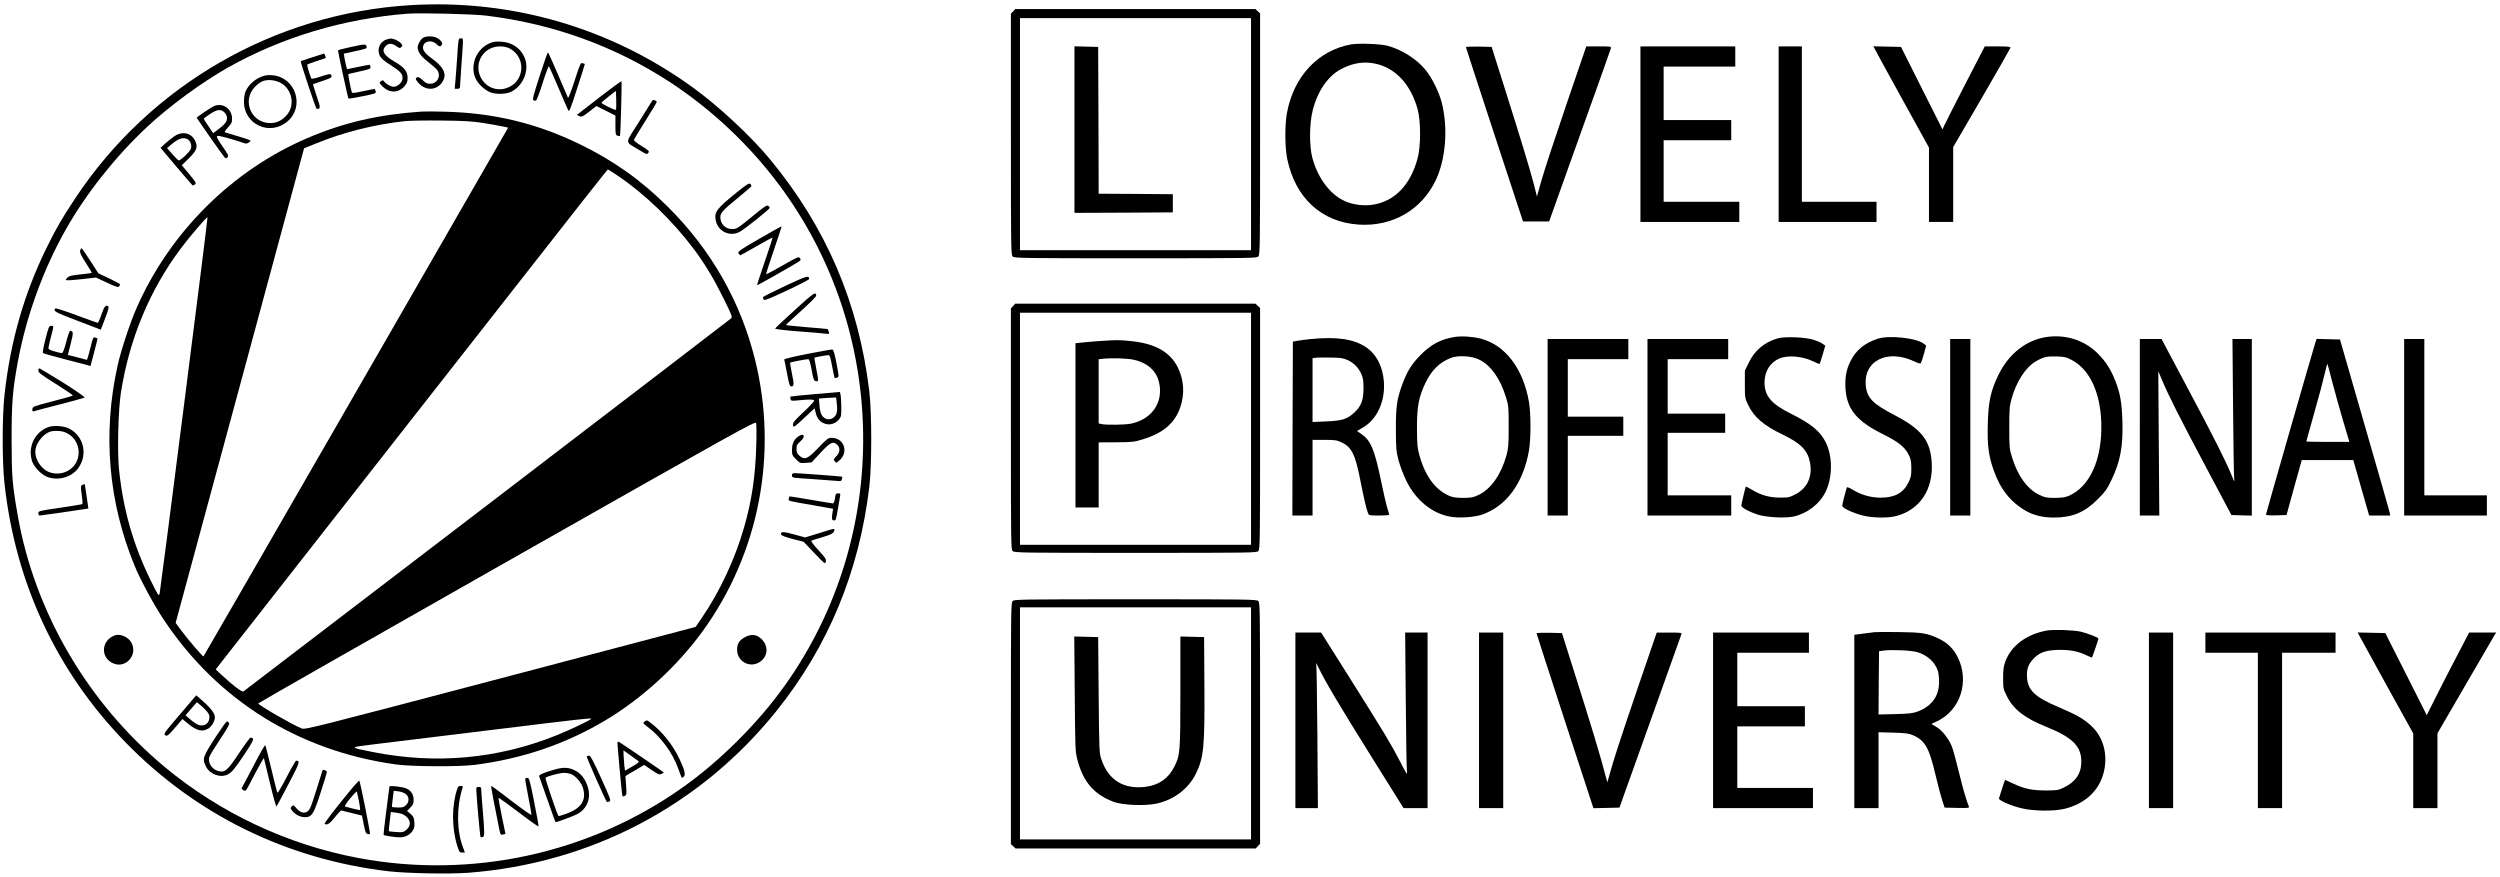 <?xml version="1.0" standalone="no"?>
<!DOCTYPE svg PUBLIC "-//W3C//DTD SVG 20010904//EN"
 "http://www.w3.org/TR/2001/REC-SVG-20010904/DTD/svg10.dtd">
<svg version="1.0" xmlns="http://www.w3.org/2000/svg"
 width="2478pt" height="869pt" viewBox="0 0 2478 869"
 preserveAspectRatio="xMidYMid meet">
<g transform="translate(0,869) scale(0.1,-0.1)"
fill="#000000" stroke="none">
<path d="M4070 8639 c-1345 -80 -2580 -791 -3324 -1914 -135 -204 -184 -288
-288 -499 -221 -452 -357 -928 -414 -1456 -23 -211 -23 -657 0 -868 108 -993
519 -1871 1201 -2571 700 -718 1597 -1158 2605 -1277 186 -21 598 -29 790 -15
1214 92 2303 664 3058 1606 513 641 819 1380 919 2223 25 211 25 737 -1 947
-105 873 -428 1625 -987 2300 -188 227 -506 523 -759 706 -815 592 -1793 878
-2800 818z m750 -104 c667 -82 1275 -303 1822 -660 410 -269 779 -615 1075
-1010 1092 -1456 1121 -3476 69 -4960 -264 -374 -647 -757 -1021 -1021 -925
-656 -2094 -910 -3215 -698 -701 132 -1365 444 -1914 899 -765 636 -1291 1534
-1460 2495 -54 307 -60 383 -61 750 0 371 10 490 61 770 84 456 254 924 479
1320 202 356 492 721 803 1012 219 205 541 441 799 587 534 301 1146 485 1778
535 128 10 656 -3 785 -19z"/>
<path d="M4192 8314 c-26 -18 -52 -65 -52 -94 0 -45 33 -90 106 -146 40 -31
80 -67 89 -80 39 -60 -1 -134 -72 -134 -29 0 -45 8 -73 35 -25 24 -42 34 -53
29 -23 -8 -21 -17 9 -54 75 -89 198 -77 248 24 34 70 -2 137 -118 220 -75 54
-98 94 -75 135 21 38 85 42 123 6 31 -29 39 -30 54 -12 15 17 -8 52 -48 72
-38 20 -110 19 -138 -1z"/>
<path d="M3834 8299 c-68 -19 -101 -96 -70 -161 12 -25 42 -51 107 -93 101
-65 119 -85 119 -131 0 -39 -48 -84 -88 -84 -28 0 -74 26 -95 53 -11 14 -14
14 -31 2 -19 -15 -19 -16 14 -50 68 -70 158 -69 219 0 26 30 31 44 31 85 0 62
-34 104 -131 160 -102 60 -129 104 -91 148 28 34 63 37 106 7 35 -24 40 -25
54 -11 14 14 14 18 -8 41 -13 14 -40 29 -59 35 -41 11 -36 11 -77 -1z"/>
<path d="M4532 8128 c-7 -101 -15 -213 -19 -250 l-6 -68 27 0 c22 0 26 5 26
28 0 15 7 117 15 227 19 260 20 245 -8 245 -23 0 -24 -2 -35 -182z"/>
<path d="M4844 8257 c-131 -63 -190 -228 -125 -355 26 -51 99 -115 149 -130
62 -19 150 -15 198 8 127 62 189 231 128 352 -44 89 -124 139 -229 145 -59 3
-78 0 -121 -20z m205 -46 c175 -90 151 -343 -37 -397 -99 -29 -200 16 -247
109 -71 143 28 305 188 307 38 0 71 -7 96 -19z"/>
<path d="M3468 8222 c-65 -14 -118 -28 -118 -32 0 -16 99 -473 104 -477 2 -3
66 8 140 23 127 26 136 29 130 48 -4 12 -8 22 -9 24 -1 1 -52 -8 -113 -21
-101 -22 -112 -23 -116 -8 -12 45 -37 173 -34 176 1 2 53 14 113 27 97 21 110
26 107 43 -2 11 -5 21 -7 23 -1 1 -52 -8 -114 -21 l-111 -23 -10 35 c-5 20
-12 55 -16 78 l-6 41 78 17 c149 32 153 33 147 55 -7 25 -16 24 -165 -8z"/>
<path d="M5349 7938 c-61 -189 -73 -235 -62 -241 8 -5 20 -7 26 -4 7 3 37 82
66 176 30 94 58 168 62 164 4 -5 46 -100 94 -213 48 -113 92 -214 98 -225 9
-17 24 20 88 220 43 131 77 240 76 241 -1 1 -11 4 -23 8 -19 6 -25 -8 -79
-175 -35 -108 -61 -175 -66 -167 -4 7 -48 111 -99 231 -51 119 -95 217 -99
217 -4 0 -41 -105 -82 -232z"/>
<path d="M3095 8122 c-60 -19 -112 -37 -114 -38 -6 -5 150 -474 158 -474 40 0
40 10 0 127 -21 64 -38 117 -36 118 1 1 42 16 91 32 92 30 102 38 87 62 -7 11
-25 8 -100 -17 -66 -22 -93 -27 -96 -19 -30 81 -44 132 -38 138 5 3 46 19 93
34 47 15 86 28 87 29 5 4 -10 46 -16 45 -3 -1 -55 -17 -116 -37z"/>
<path d="M2625 7941 c-85 -22 -161 -85 -192 -160 -9 -20 -15 -64 -15 -98 -1
-228 258 -345 432 -196 173 148 81 434 -146 457 -27 3 -62 1 -79 -3z m158 -73
c113 -63 143 -220 61 -317 -48 -55 -100 -81 -165 -81 -187 0 -282 218 -156
355 23 26 60 53 82 61 52 19 124 11 178 -18z"/>
<path d="M5964 7742 c-104 -81 -202 -157 -218 -169 l-28 -22 25 -12 c23 -10
32 -6 97 44 l71 56 95 -47 94 -47 0 -97 c0 -89 2 -97 21 -103 11 -4 22 -5 24
-3 6 6 20 540 15 543 -3 2 -91 -62 -196 -143z m141 -140 c-8 -8 -146 60 -143
70 2 5 35 33 73 63 l70 54 3 -91 c1 -50 0 -93 -3 -96z"/>
<path d="M6456 7678 c-8 -13 -67 -106 -130 -208 -134 -212 -135 -179 5 -264
77 -47 82 -49 95 -31 12 17 7 22 -67 68 -49 30 -78 54 -75 62 2 7 54 93 115
190 61 97 111 180 111 185 0 7 -23 20 -36 20 -2 0 -10 -10 -18 -22z"/>
<path d="M2122 7639 c-25 -10 -172 -109 -172 -116 0 -6 260 -376 276 -393 12
-12 16 -12 29 1 14 13 8 25 -50 109 -51 74 -62 96 -51 102 12 7 124 -23 267
-71 19 -7 32 -4 49 9 24 18 23 18 -96 55 -65 20 -127 39 -137 41 -15 5 -12 12
22 50 35 37 41 50 41 87 0 98 -90 162 -178 126z m103 -64 c17 -16 25 -35 25
-58 0 -35 -25 -64 -101 -120 l-36 -27 -46 68 c-26 37 -47 71 -47 75 0 4 28 25
62 47 71 47 108 51 143 15z"/>
<path d="M4180 7584 c-429 -29 -775 -109 -1136 -264 -744 -319 -1359 -931
-1689 -1680 -63 -141 -158 -429 -189 -572 -150 -676 -93 -1350 169 -1988 57
-139 194 -392 290 -535 532 -798 1335 -1298 2298 -1432 155 -22 621 -24 777
-5 476 60 907 207 1304 444 362 217 705 531 958 878 562 772 753 1760 522
2695 -142 573 -434 1086 -859 1510 -269 269 -544 464 -887 630 -426 205 -847
306 -1328 318 -96 3 -200 3 -230 1z m610 -113 c74 -12 160 -27 191 -34 l56
-12 -1507 -2618 c-829 -1440 -1510 -2620 -1513 -2623 -6 -6 -144 155 -220 256
l-56 76 637 2352 636 2352 121 49 c272 111 575 187 875 220 47 5 211 8 365 6
226 -2 306 -7 415 -24z m1329 -520 c273 -184 547 -448 759 -731 110 -148 196
-290 294 -488 77 -156 89 -185 77 -196 -17 -16 -4818 -3688 -4837 -3700 -14
-8 -109 64 -214 163 l-60 56 1927 2460 c1921 2453 1955 2495 1962 2495 2 0 44
-27 92 -59z m-4294 -2267 c-129 -1017 -239 -1862 -243 -1879 -8 -28 -14 -20
-90 135 -173 353 -273 706 -313 1104 -17 173 -7 584 19 751 83 532 283 1016
594 1432 85 114 258 316 265 309 2 -2 -102 -836 -232 -1852z m5671 -409 c-8
-303 -45 -551 -122 -817 -89 -310 -240 -633 -418 -893 l-61 -89 -1933 -510
c-1846 -486 -1936 -509 -1970 -497 -78 28 -432 232 -432 249 0 4 1108 635
2463 1404 2310 1310 2463 1395 2471 1375 4 -12 6 -112 2 -222z m-1636 -2710
c0 -10 -221 -115 -355 -168 -577 -230 -1188 -284 -1805 -162 -248 49 -248 47
20 79 129 16 649 79 1155 141 906 111 985 120 985 110z"/>
<path d="M1729 7340 c-24 -16 -65 -49 -91 -72 l-47 -43 156 -185 c86 -102 159
-186 162 -188 4 -1 14 3 24 10 15 12 9 22 -57 102 l-74 88 68 67 c80 77 94
114 64 176 -37 78 -127 98 -205 45z m130 -30 c30 -16 46 -65 31 -99 -12 -29
-99 -111 -118 -111 -6 0 -34 28 -63 61 l-53 61 35 30 c77 66 124 82 168 58z"/>
<path d="M7304 6784 c-198 -160 -223 -192 -211 -271 19 -117 143 -177 244
-118 50 28 293 223 293 235 0 4 -7 13 -15 20 -12 10 -37 -6 -142 -92 -166
-136 -170 -138 -218 -138 -66 0 -115 51 -115 118 0 41 26 70 171 188 71 58
131 110 135 115 3 6 0 17 -8 25 -12 12 -30 1 -134 -82z"/>
<path d="M7527 6324 c-196 -113 -216 -128 -207 -145 6 -10 14 -19 18 -19 4 0
77 41 162 90 85 49 156 87 158 86 2 -2 -33 -109 -77 -237 -44 -128 -79 -235
-77 -236 4 -4 406 225 424 241 10 10 10 15 0 29 -12 15 -28 8 -171 -74 -87
-50 -160 -89 -163 -87 -2 3 32 110 76 238 44 129 79 235 77 236 -2 2 -101 -53
-220 -122z"/>
<path d="M794 6206 c-4 -19 8 -46 56 -121 35 -53 61 -98 59 -100 -2 -2 -54 -9
-114 -15 -91 -10 -113 -16 -129 -34 -18 -21 -18 -21 2 -24 12 -2 80 4 152 12
l131 15 110 -51 c91 -43 112 -49 120 -37 5 8 9 17 9 21 0 4 -48 30 -107 58
l-108 51 -80 124 c-44 69 -83 125 -87 125 -4 0 -10 -11 -14 -24z"/>
<path d="M7785 5857 c-120 -56 -220 -107 -222 -112 -1 -6 1 -16 6 -24 8 -12
51 5 230 89 122 57 221 108 221 114 -1 39 -20 33 -235 -67z"/>
<path d="M7880 5619 c-107 -97 -196 -181 -197 -186 -2 -5 96 -17 224 -27 126
-9 248 -20 272 -23 42 -5 43 -5 36 18 -4 13 -9 25 -10 27 -1 1 -95 10 -209 19
-113 9 -206 19 -205 22 0 3 68 66 150 140 82 74 149 141 149 150 -1 45 -24 29
-210 -140z"/>
<path d="M1027 5628 c-8 -18 -22 -57 -32 -85 -11 -29 -22 -53 -27 -53 -4 0
-98 34 -209 75 -111 42 -206 72 -210 68 -25 -26 -5 -37 218 -122 l232 -89 21
54 c11 30 29 79 41 109 11 30 18 59 14 65 -12 20 -35 9 -48 -22z"/>
<path d="M451 5330 c-20 -77 -30 -134 -25 -139 5 -5 99 -31 209 -60 110 -28
214 -55 231 -60 l31 -9 36 136 c20 75 35 137 34 138 -1 1 -12 4 -23 8 -20 6
-23 0 -44 -86 -13 -51 -26 -102 -31 -114 l-7 -21 -95 25 -94 24 28 111 c28
111 27 126 -6 127 -6 0 -23 -49 -39 -110 -19 -73 -33 -110 -43 -110 -7 0 -40
7 -73 17 -41 11 -60 21 -60 32 0 9 11 59 25 111 30 116 30 110 2 110 -21 0
-26 -11 -56 -130z"/>
<path d="M8002 5182 c-142 -28 -231 -50 -229 -56 3 -6 15 -68 28 -138 20 -104
27 -128 41 -128 29 0 30 17 8 126 -12 58 -20 108 -18 110 5 5 158 34 178 34
11 0 20 -27 35 -107 18 -97 22 -108 43 -111 27 -4 27 -3 2 127 -11 58 -19 105
-17 106 5 4 122 25 138 25 13 0 21 -21 37 -111 12 -62 23 -113 25 -116 2 -2
13 0 24 4 20 8 20 9 -6 143 -19 98 -30 135 -41 136 -8 1 -120 -19 -248 -44z"/>
<path d="M380 5017 c0 -20 27 -41 174 -133 96 -60 172 -112 168 -115 -4 -4
-90 -28 -192 -54 -102 -26 -191 -52 -197 -58 -18 -14 -17 -51 1 -44 8 3 122
34 253 67 131 34 244 65 251 69 8 4 -71 59 -210 147 -123 76 -229 140 -235
142 -8 2 -13 -6 -13 -21z"/>
<path d="M8082 4784 c-133 -11 -244 -23 -247 -25 -2 -3 -2 -14 1 -25 5 -18 11
-19 77 -12 112 11 157 10 157 -4 0 -7 -47 -58 -106 -113 -93 -87 -106 -104
-103 -128 4 -28 7 -26 109 69 l104 97 12 -48 c15 -57 46 -92 95 -106 48 -15
99 2 134 42 23 28 25 37 24 127 -1 53 -4 108 -8 122 l-6 25 -243 -21z m213
-103 c5 -50 3 -77 -7 -98 -17 -37 -60 -57 -95 -46 -44 15 -63 51 -70 130 l-6
72 39 4 c21 2 60 4 85 5 l47 2 7 -69z"/>
<path d="M477 4456 c-135 -50 -205 -201 -158 -340 18 -53 86 -125 140 -149
107 -47 249 -11 316 82 98 134 56 318 -90 393 -51 27 -156 34 -208 14z m171
-52 c153 -63 179 -273 45 -368 -52 -36 -113 -48 -178 -34 -90 19 -165 116
-165 213 0 71 68 165 140 194 38 15 116 13 158 -5z"/>
<path d="M7906 4359 c-38 -30 -56 -71 -56 -130 0 -47 4 -55 40 -91 39 -40 41
-40 97 -36 l58 5 90 97 c97 104 124 117 165 76 30 -30 26 -76 -10 -112 -27
-26 -29 -32 -17 -49 14 -19 14 -19 41 2 102 80 57 229 -71 229 -35 0 -45 -8
-133 -100 -108 -112 -133 -122 -187 -76 -22 19 -28 32 -28 66 0 37 6 47 39 76
58 50 32 90 -28 43z"/>
<path d="M7850 3977 c0 -23 1 -23 193 -35 105 -7 215 -15 244 -18 46 -6 52 -4
58 16 4 12 5 23 3 25 -3 3 -428 35 -470 35 -23 0 -28 -5 -28 -23z"/>
<path d="M811 3881 c-11 -7 -11 -23 -1 -95 7 -48 10 -89 7 -92 -2 -3 -102 -19
-221 -37 -209 -30 -216 -32 -216 -54 0 -13 6 -23 14 -23 13 0 381 53 452 65
l30 5 -17 118 c-10 64 -18 118 -18 120 -2 5 -16 1 -30 -7z"/>
<path d="M8276 3750 c-4 -27 -12 -50 -18 -50 -6 0 -105 16 -220 36 -115 20
-210 35 -212 33 -2 -2 -6 -13 -8 -23 -4 -23 -17 -19 254 -66 l186 -33 -6 -36
c-10 -64 -8 -76 13 -79 19 -3 22 7 39 105 10 59 20 120 23 136 5 24 2 27 -19
27 -23 0 -26 -5 -32 -50z"/>
<path d="M8118 3405 l-138 -42 -106 29 c-108 30 -138 31 -132 2 2 -12 34 -25
113 -46 l110 -28 107 -112 c103 -109 107 -112 113 -85 6 24 -2 37 -73 114 -51
55 -76 90 -69 94 7 4 55 19 107 34 91 26 120 43 120 72 0 17 8 18 -152 -32z"/>
<path d="M1140 2393 c-133 -47 -149 -212 -27 -274 130 -67 263 83 185 209 -31
50 -109 82 -158 65z"/>
<path d="M7391 2378 c-62 -32 -85 -66 -85 -128 0 -118 129 -187 227 -120 88
60 86 175 -4 242 -40 30 -88 32 -138 6z"/>
<path d="M1782 1607 c-152 -177 -163 -192 -145 -204 20 -15 31 -5 130 111 l41
49 50 -41 c90 -76 147 -90 208 -53 32 20 64 74 64 111 0 43 -46 99 -160 197
l-25 21 -163 -191z m288 3 c15 -35 -1 -84 -31 -100 -45 -24 -87 -9 -163 58
l-37 32 56 65 57 65 53 -45 c29 -25 58 -59 65 -75z"/>
<path d="M6387 1536 c-16 -13 -14 -17 31 -50 128 -94 250 -259 304 -413 18
-48 33 -90 35 -92 1 -2 10 2 19 9 22 19 12 66 -42 179 -64 137 -175 275 -288
359 -33 26 -35 26 -59 8z"/>
<path d="M2143 1393 c-134 -207 -140 -222 -102 -300 38 -78 145 -117 217 -79
41 21 71 58 170 207 67 101 88 139 79 148 -6 6 -16 11 -23 11 -6 0 -57 -69
-114 -154 -116 -176 -142 -198 -211 -177 -60 18 -99 80 -85 135 3 14 51 93
106 176 81 122 99 155 89 166 -6 8 -15 14 -20 14 -5 0 -53 -66 -106 -147z"/>
<path d="M6120 1326 c0 -27 40 -469 46 -504 4 -29 7 -31 26 -21 19 10 20 16
14 104 l-7 93 93 55 93 55 73 -50 c67 -45 77 -49 99 -39 14 7 24 13 22 15 -16
14 -435 299 -445 303 -8 3 -14 -1 -14 -11z m208 -180 c9 -9 -4 -21 -60 -53
l-73 -42 -7 52 c-3 29 -6 74 -7 100 l-1 49 68 -48 c37 -26 73 -52 80 -58z"/>
<path d="M2515 1103 c-60 -114 -112 -213 -117 -220 -6 -8 -2 -16 13 -24 28
-14 16 -31 121 171 45 85 83 150 84 145 1 -6 28 -117 60 -248 31 -131 60 -235
65 -230 4 4 58 104 119 222 111 212 118 231 75 231 -5 0 -48 -74 -95 -165 -47
-91 -87 -159 -91 -152 -4 7 -30 113 -60 237 -29 124 -56 229 -60 233 -4 5 -55
-85 -114 -200z"/>
<path d="M5816 1192 c-4 -7 186 -437 199 -450 3 -3 14 -1 25 4 18 8 13 22 -82
232 -77 169 -105 222 -119 222 -10 0 -20 -4 -23 -8z"/>
<path d="M5493 1061 c-105 -30 -155 -52 -149 -66 2 -7 39 -111 82 -231 42
-121 78 -221 80 -223 4 -5 166 55 213 78 102 53 144 163 105 278 -26 76 -67
128 -126 157 -62 31 -115 33 -205 7z m170 -45 c43 -17 101 -85 115 -135 37
-121 -15 -202 -162 -256 -42 -15 -78 -26 -80 -24 -13 13 -135 374 -129 380 16
15 140 48 181 48 23 1 57 -5 75 -13z"/>
<path d="M3195 1048 c-3 -7 -28 -87 -56 -178 -60 -192 -71 -218 -104 -230 -33
-13 -65 1 -99 41 -25 30 -28 31 -44 16 -15 -16 -15 -19 4 -43 27 -37 81 -64
127 -64 68 0 87 31 156 247 34 104 61 194 61 200 0 6 -7 14 -16 17 -22 8 -24
8 -29 -6z"/>
<path d="M5206 972 c-2 -4 11 -84 30 -177 19 -94 33 -175 32 -181 -2 -7 -90
55 -197 137 -106 82 -197 149 -201 149 -6 0 19 -136 80 -436 10 -47 13 -51 35
-46 14 2 25 6 25 8 0 2 -16 80 -36 174 -19 94 -34 175 -32 180 2 5 91 -59 198
-141 107 -82 196 -145 198 -140 2 5 -18 116 -44 245 -40 203 -49 236 -65 236
-10 0 -20 -3 -23 -8z"/>
<path d="M3383 746 c-95 -118 -169 -217 -166 -220 21 -21 52 -1 103 64 30 39
59 69 65 67 5 -2 53 -15 107 -27 l96 -24 17 -87 c14 -70 21 -90 37 -95 11 -3
22 -3 25 -1 6 7 -96 519 -106 530 -4 4 -84 -89 -178 -207z m175 2 c10 -49 15
-88 9 -88 -9 0 -122 27 -145 35 -9 3 8 31 49 82 35 42 64 72 66 67 1 -5 11
-48 21 -96z"/>
<path d="M3860 894 c0 -5 -14 -114 -31 -242 -17 -128 -29 -235 -26 -238 7 -7
118 -24 160 -24 54 0 103 26 128 67 17 27 20 45 16 86 -4 44 -10 56 -39 81
l-34 28 33 33 c27 27 33 41 33 78 0 52 -27 93 -75 113 -40 16 -165 30 -165 18z
m160 -73 c37 -27 39 -79 5 -111 -22 -21 -36 -25 -81 -24 -30 1 -56 3 -58 5 -2
2 1 39 7 83 l10 78 46 -6 c25 -3 57 -14 71 -25z m-26 -203 c75 -38 90 -106 34
-153 -30 -25 -37 -27 -101 -22 -37 2 -70 6 -72 9 -2 2 1 46 8 97 l11 93 50 -7
c27 -3 59 -11 70 -17z"/>
<path d="M4531 867 c-54 -163 -54 -385 1 -559 19 -62 23 -68 48 -68 l28 0 -18
49 c-64 166 -66 401 -6 589 6 19 4 22 -18 22 -19 0 -27 -7 -35 -33z"/>
<path d="M4721 868 c1 -72 37 -469 42 -474 3 -4 13 -4 22 -1 19 8 19 39 0 267
-8 96 -15 187 -15 203 0 22 -4 27 -25 27 -19 0 -25 -5 -24 -22z"/>
<path d="M10042 8577 l-22 -23 0 -1196 c0 -1145 1 -1196 18 -1211 17 -16 116
-17 1219 -17 1150 0 1201 1 1216 18 16 17 17 116 17 1214 l0 1195 -23 21 -23
22 -1190 0 -1191 0 -21 -23z m2358 -1217 l0 -1150 -1145 0 -1145 0 0 1150 0
1150 1145 0 1145 0 0 -1150z"/>
<path d="M10650 7405 l0 -825 488 2 487 3 0 90 0 90 -367 3 -368 2 -2 728 -3
727 -117 3 -118 3 0 -826z"/>
<path d="M13392 8250 c-329 -59 -573 -322 -637 -687 -21 -122 -19 -336 4 -448
80 -387 339 -626 706 -651 338 -23 631 147 770 448 97 211 119 514 55 763 -26
102 -96 243 -159 321 -88 108 -233 201 -376 240 -71 19 -286 27 -363 14z m240
-191 c200 -42 353 -207 420 -454 32 -119 32 -364 -1 -485 -71 -266 -231 -429
-450 -460 -78 -11 -164 -2 -242 25 -158 56 -293 225 -351 440 -32 122 -30 344
5 477 53 201 159 347 301 414 109 52 210 66 318 43z"/>
<path d="M14530 8223 c0 -4 128 -395 283 -868 l283 -860 129 0 130 0 302 845
c167 465 306 855 309 868 6 22 6 22 -119 22 l-124 0 -199 -582 c-109 -319
-219 -654 -244 -743 l-46 -163 -27 109 c-36 141 -134 464 -294 969 l-128 405
-128 3 c-70 1 -127 -1 -127 -5z"/>
<path d="M16260 7360 l0 -870 490 0 490 0 0 100 0 100 -375 0 -375 0 0 305 0
305 335 0 335 0 0 100 0 100 -335 0 -335 0 0 265 0 265 355 0 355 0 0 100 0
100 -470 0 -470 0 0 -870z"/>
<path d="M17630 7360 l0 -870 485 0 485 0 0 100 0 100 -370 0 -370 0 0 770 0
770 -115 0 -115 0 0 -870z"/>
<path d="M18589 8193 c10 -21 134 -247 275 -502 l256 -464 0 -369 0 -368 120
0 120 0 0 371 0 371 283 486 c155 267 283 492 285 499 3 10 -24 13 -126 13
l-129 0 -195 -377 c-107 -208 -201 -393 -209 -412 l-15 -34 -206 409 -205 409
-137 3 -137 3 20 -38z"/>
<path d="M10042 5657 l-22 -23 0 -1196 c0 -1145 1 -1196 18 -1211 17 -16 116
-17 1219 -17 1150 0 1201 1 1216 18 16 17 17 116 17 1214 l0 1195 -23 21 -23
22 -1190 0 -1191 0 -21 -23z m2358 -1217 l0 -1150 -1145 0 -1145 0 0 1150 0
1150 1145 0 1145 0 0 -1150z"/>
<path d="M10905 5310 c-60 -4 -140 -11 -177 -15 l-68 -7 0 -814 0 -814 115 0
115 0 0 323 0 322 173 1 c156 1 180 3 260 28 205 62 322 161 376 319 45 131
37 270 -24 394 -76 155 -229 240 -473 263 -115 11 -129 11 -297 0z m334 -186
c138 -31 227 -113 251 -231 41 -194 -73 -358 -278 -402 -57 -12 -239 -15 -291
-5 l-31 7 0 318 0 318 33 4 c85 10 253 6 316 -9z"/>
<path d="M14419 5350 c-138 -22 -234 -73 -339 -179 -87 -89 -130 -158 -176
-279 -58 -154 -69 -232 -68 -462 1 -188 3 -213 27 -305 15 -55 50 -147 78
-204 93 -188 250 -317 426 -351 90 -18 243 -8 323 19 242 84 408 311 465 635
20 116 20 365 0 482 -57 331 -236 566 -480 628 -80 20 -187 27 -256 16z m244
-225 c115 -57 207 -187 264 -372 26 -84 27 -98 27 -293 0 -180 -3 -215 -22
-284 -53 -190 -156 -337 -279 -393 -49 -23 -71 -28 -148 -28 -65 0 -103 5
-135 18 -141 58 -245 198 -302 409 -20 72 -22 107 -23 268 0 215 18 307 85
446 61 126 136 200 248 245 73 30 208 22 285 -16z"/>
<path d="M20282 5349 c-199 -30 -372 -167 -473 -374 -77 -158 -100 -263 -106
-485 -6 -210 7 -315 57 -458 66 -191 171 -322 326 -409 77 -42 165 -63 271
-63 183 0 304 50 434 180 75 75 94 100 137 191 89 182 118 340 109 594 -6 174
-22 267 -68 385 -44 114 -97 198 -175 275 -133 134 -320 193 -512 164z m256
-229 c175 -94 280 -317 290 -620 11 -363 -114 -639 -328 -727 -32 -13 -71 -18
-135 -18 -79 0 -97 4 -150 29 -121 59 -215 188 -271 371 -27 86 -28 100 -28
295 0 181 2 214 22 285 47 171 139 313 239 372 78 45 112 53 208 50 80 -3 97
-7 153 -37z"/>
<path d="M17620 5336 c-132 -38 -229 -120 -288 -244 l-37 -77 0 -135 c0 -131
1 -137 32 -202 58 -123 155 -206 346 -297 180 -87 248 -158 269 -283 23 -136
-30 -248 -145 -307 -61 -32 -73 -34 -154 -33 -104 0 -190 24 -277 77 -32 19
-60 34 -61 33 -5 -8 -45 -175 -45 -189 0 -19 72 -60 160 -89 81 -27 268 -38
353 -21 137 29 263 124 321 244 72 145 72 357 1 496 -54 107 -144 181 -343
280 -196 98 -262 176 -262 311 0 109 56 198 148 237 87 36 235 22 343 -33 28
-14 53 -23 55 -21 2 2 16 44 30 92 l26 89 -24 17 c-12 10 -52 28 -88 40 -81
27 -288 36 -360 15z"/>
<path d="M18610 5332 c-130 -44 -214 -113 -268 -222 -41 -82 -55 -156 -50
-264 11 -209 109 -330 373 -460 148 -74 214 -125 252 -200 23 -43 27 -64 28
-136 0 -74 -4 -93 -28 -142 -52 -106 -139 -152 -282 -151 -95 2 -185 27 -268
77 -38 23 -59 31 -62 23 -14 -44 -45 -166 -45 -180 0 -22 105 -72 204 -97 97
-24 246 -27 331 -5 236 62 370 265 352 534 -14 216 -103 329 -368 466 -220
114 -276 173 -286 300 -20 240 216 356 476 235 44 -21 67 -27 71 -19 4 6 17
48 30 92 l22 81 -22 18 c-72 58 -345 88 -460 50z"/>
<path d="M12990 5329 c-47 -5 -105 -12 -130 -17 l-45 -8 -3 -862 -2 -862 100
0 100 0 0 375 0 375 118 0 c102 0 124 -3 168 -24 100 -46 137 -119 185 -364
34 -174 64 -305 79 -339 9 -22 15 -23 110 -23 55 0 100 3 100 8 0 4 -9 35 -20
70 -11 35 -40 163 -65 284 -62 297 -100 385 -195 449 l-40 27 52 30 c147 82
230 262 215 462 -12 150 -75 271 -179 340 -121 80 -289 105 -548 79z m365
-207 c65 -30 108 -73 137 -136 19 -42 23 -68 23 -146 0 -119 -24 -179 -96
-244 -68 -61 -119 -77 -276 -83 l-133 -6 0 316 0 316 23 4 c12 3 78 4 147 3
106 -1 133 -5 175 -24z"/>
<path d="M15340 4455 l0 -875 100 0 100 0 0 395 0 395 275 0 275 0 0 95 0 95
-275 0 -275 0 0 285 0 285 300 0 300 0 0 100 0 100 -400 0 -400 0 0 -875z"/>
<path d="M16330 4455 l0 -875 415 0 415 0 0 100 0 100 -315 0 -315 0 0 310 0
310 285 0 285 0 0 95 0 95 -285 0 -285 0 0 270 0 270 300 0 300 0 0 100 0 100
-400 0 -400 0 0 -875z"/>
<path d="M19330 4455 l0 -875 100 0 100 0 0 875 0 875 -100 0 -100 0 0 -875z"/>
<path d="M21210 4455 l0 -875 96 0 97 0 -5 716 -5 715 37 -88 c65 -155 172
-367 433 -858 l255 -480 101 -3 101 -3 0 876 0 875 -96 0 -96 0 6 -667 c3
-368 8 -688 11 -713 5 -43 4 -42 -26 30 -60 147 -174 372 -432 857 l-262 493
-107 0 -108 0 0 -875z"/>
<path d="M22951 5298 c-24 -73 -491 -1700 -491 -1709 0 -6 39 -9 102 -7 l102
3 75 272 76 273 256 0 255 0 78 -275 79 -275 104 0 105 0 -6 33 c-4 17 -116
410 -250 872 l-242 840 -116 3 -116 3 -11 -33z m164 -385 c24 -92 72 -266 107
-385 l65 -218 -214 0 c-117 0 -213 2 -213 5 0 3 36 130 79 283 44 154 90 327
103 385 13 58 25 104 27 101 2 -2 23 -79 46 -171z"/>
<path d="M23830 4455 l0 -875 410 0 410 0 0 100 0 100 -310 0 -310 0 0 775 0
775 -100 0 -100 0 0 -875z"/>
<path d="M10037 2732 c-16 -17 -17 -116 -17 -1214 l0 -1195 23 -21 23 -22
1190 0 1191 0 21 23 22 23 0 1196 c0 1145 -1 1196 -18 1211 -17 16 -116 17
-1219 17 -1150 0 -1201 -1 -1216 -18z m2363 -1212 l0 -1150 -1145 0 -1145 0 0
1150 0 1150 1145 0 1145 0 0 -1150z"/>
<path d="M10653 1813 c4 -546 5 -571 26 -653 57 -220 165 -345 360 -418 88
-33 306 -42 421 -18 173 36 321 148 393 296 79 162 89 264 85 885 l-3 470
-117 3 -118 3 0 -548 c0 -602 -3 -629 -60 -742 -59 -118 -153 -183 -286 -200
-217 -27 -368 67 -437 272 -21 60 -22 84 -27 637 l-5 575 -118 3 -119 3 5
-568z"/>
<path d="M20288 2440 c-200 -36 -351 -148 -410 -304 -19 -50 -23 -81 -23 -167
0 -101 1 -108 38 -181 62 -127 176 -216 382 -299 268 -108 355 -194 355 -349
0 -117 -58 -202 -175 -257 -55 -26 -69 -28 -180 -28 -137 1 -209 16 -324 70
-40 19 -75 35 -76 35 -2 0 -15 -38 -30 -85 -14 -47 -28 -91 -31 -98 -7 -19
110 -71 221 -98 116 -29 323 -32 429 -6 223 55 366 203 398 409 24 160 -23
308 -129 409 -74 71 -149 114 -326 189 -236 100 -307 167 -315 295 -5 78 10
126 56 177 61 68 120 91 242 96 118 4 206 -12 291 -53 29 -14 53 -24 55 -22 4
4 64 179 64 187 0 11 -114 55 -180 70 -71 15 -271 22 -332 10z"/>
<path d="M18580 2424 c-19 -2 -72 -9 -117 -15 l-83 -11 0 -859 0 -859 120 0
120 0 0 376 0 376 148 -4 c124 -4 155 -8 197 -27 116 -51 158 -127 219 -389
24 -103 55 -218 68 -257 l23 -70 124 -3 c115 -2 123 -1 116 15 -27 68 -52 154
-96 330 -27 112 -58 227 -70 258 -29 78 -97 165 -156 200 l-50 29 57 27 c232
109 324 395 205 635 -42 85 -102 143 -190 185 -113 53 -162 61 -390 64 -115 2
-226 1 -245 -1z m425 -198 c100 -31 173 -97 203 -185 7 -19 12 -69 12 -111 0
-139 -70 -237 -208 -291 -49 -19 -82 -23 -225 -27 l-167 -4 2 313 3 314 50 7
c82 10 275 1 330 -16z"/>
<path d="M12840 1550 l0 -870 111 0 112 0 -5 708 c-3 389 -8 716 -12 727 -3
11 6 -7 22 -40 67 -139 204 -371 514 -867 l330 -528 119 0 119 0 0 870 0 870
-111 0 -111 0 6 -667 c3 -368 8 -688 12 -712 6 -39 -4 -25 -68 100 -96 185
-153 278 -498 827 l-285 452 -127 0 -128 0 0 -870z"/>
<path d="M14660 1550 l0 -870 120 0 120 0 0 870 0 870 -120 0 -120 0 0 -870z"/>
<path d="M15230 2413 c0 -4 127 -396 282 -871 l282 -863 129 3 129 3 304 850
c167 468 307 858 310 868 5 16 -5 17 -119 17 l-125 0 -20 -57 c-241 -700 -373
-1093 -417 -1243 l-53 -184 -12 44 c-51 198 -150 528 -329 1090 l-109 345
-126 3 c-69 1 -126 -1 -126 -5z"/>
<path d="M16980 1550 l0 -870 495 0 495 0 0 100 0 100 -375 0 -375 0 0 305 0
305 335 0 335 0 0 100 0 100 -335 0 -335 0 0 265 0 265 355 0 355 0 0 100 0
100 -475 0 -475 0 0 -870z"/>
<path d="M21300 1550 l0 -870 120 0 120 0 0 870 0 870 -120 0 -120 0 0 -870z"/>
<path d="M21860 2320 l0 -100 260 0 260 0 0 -770 0 -770 120 0 120 0 0 770 0
770 265 0 265 0 0 100 0 100 -645 0 -645 0 0 -100z"/>
<path d="M23381 2398 c7 -13 131 -238 275 -501 l264 -477 0 -370 0 -370 120 0
120 0 0 371 0 370 271 467 c149 257 280 482 291 500 l20 32 -134 0 -134 0
-134 -257 c-74 -142 -169 -326 -210 -410 l-76 -152 -205 407 -206 407 -137 3
-137 3 12 -23z"/>
</g>
</svg>

